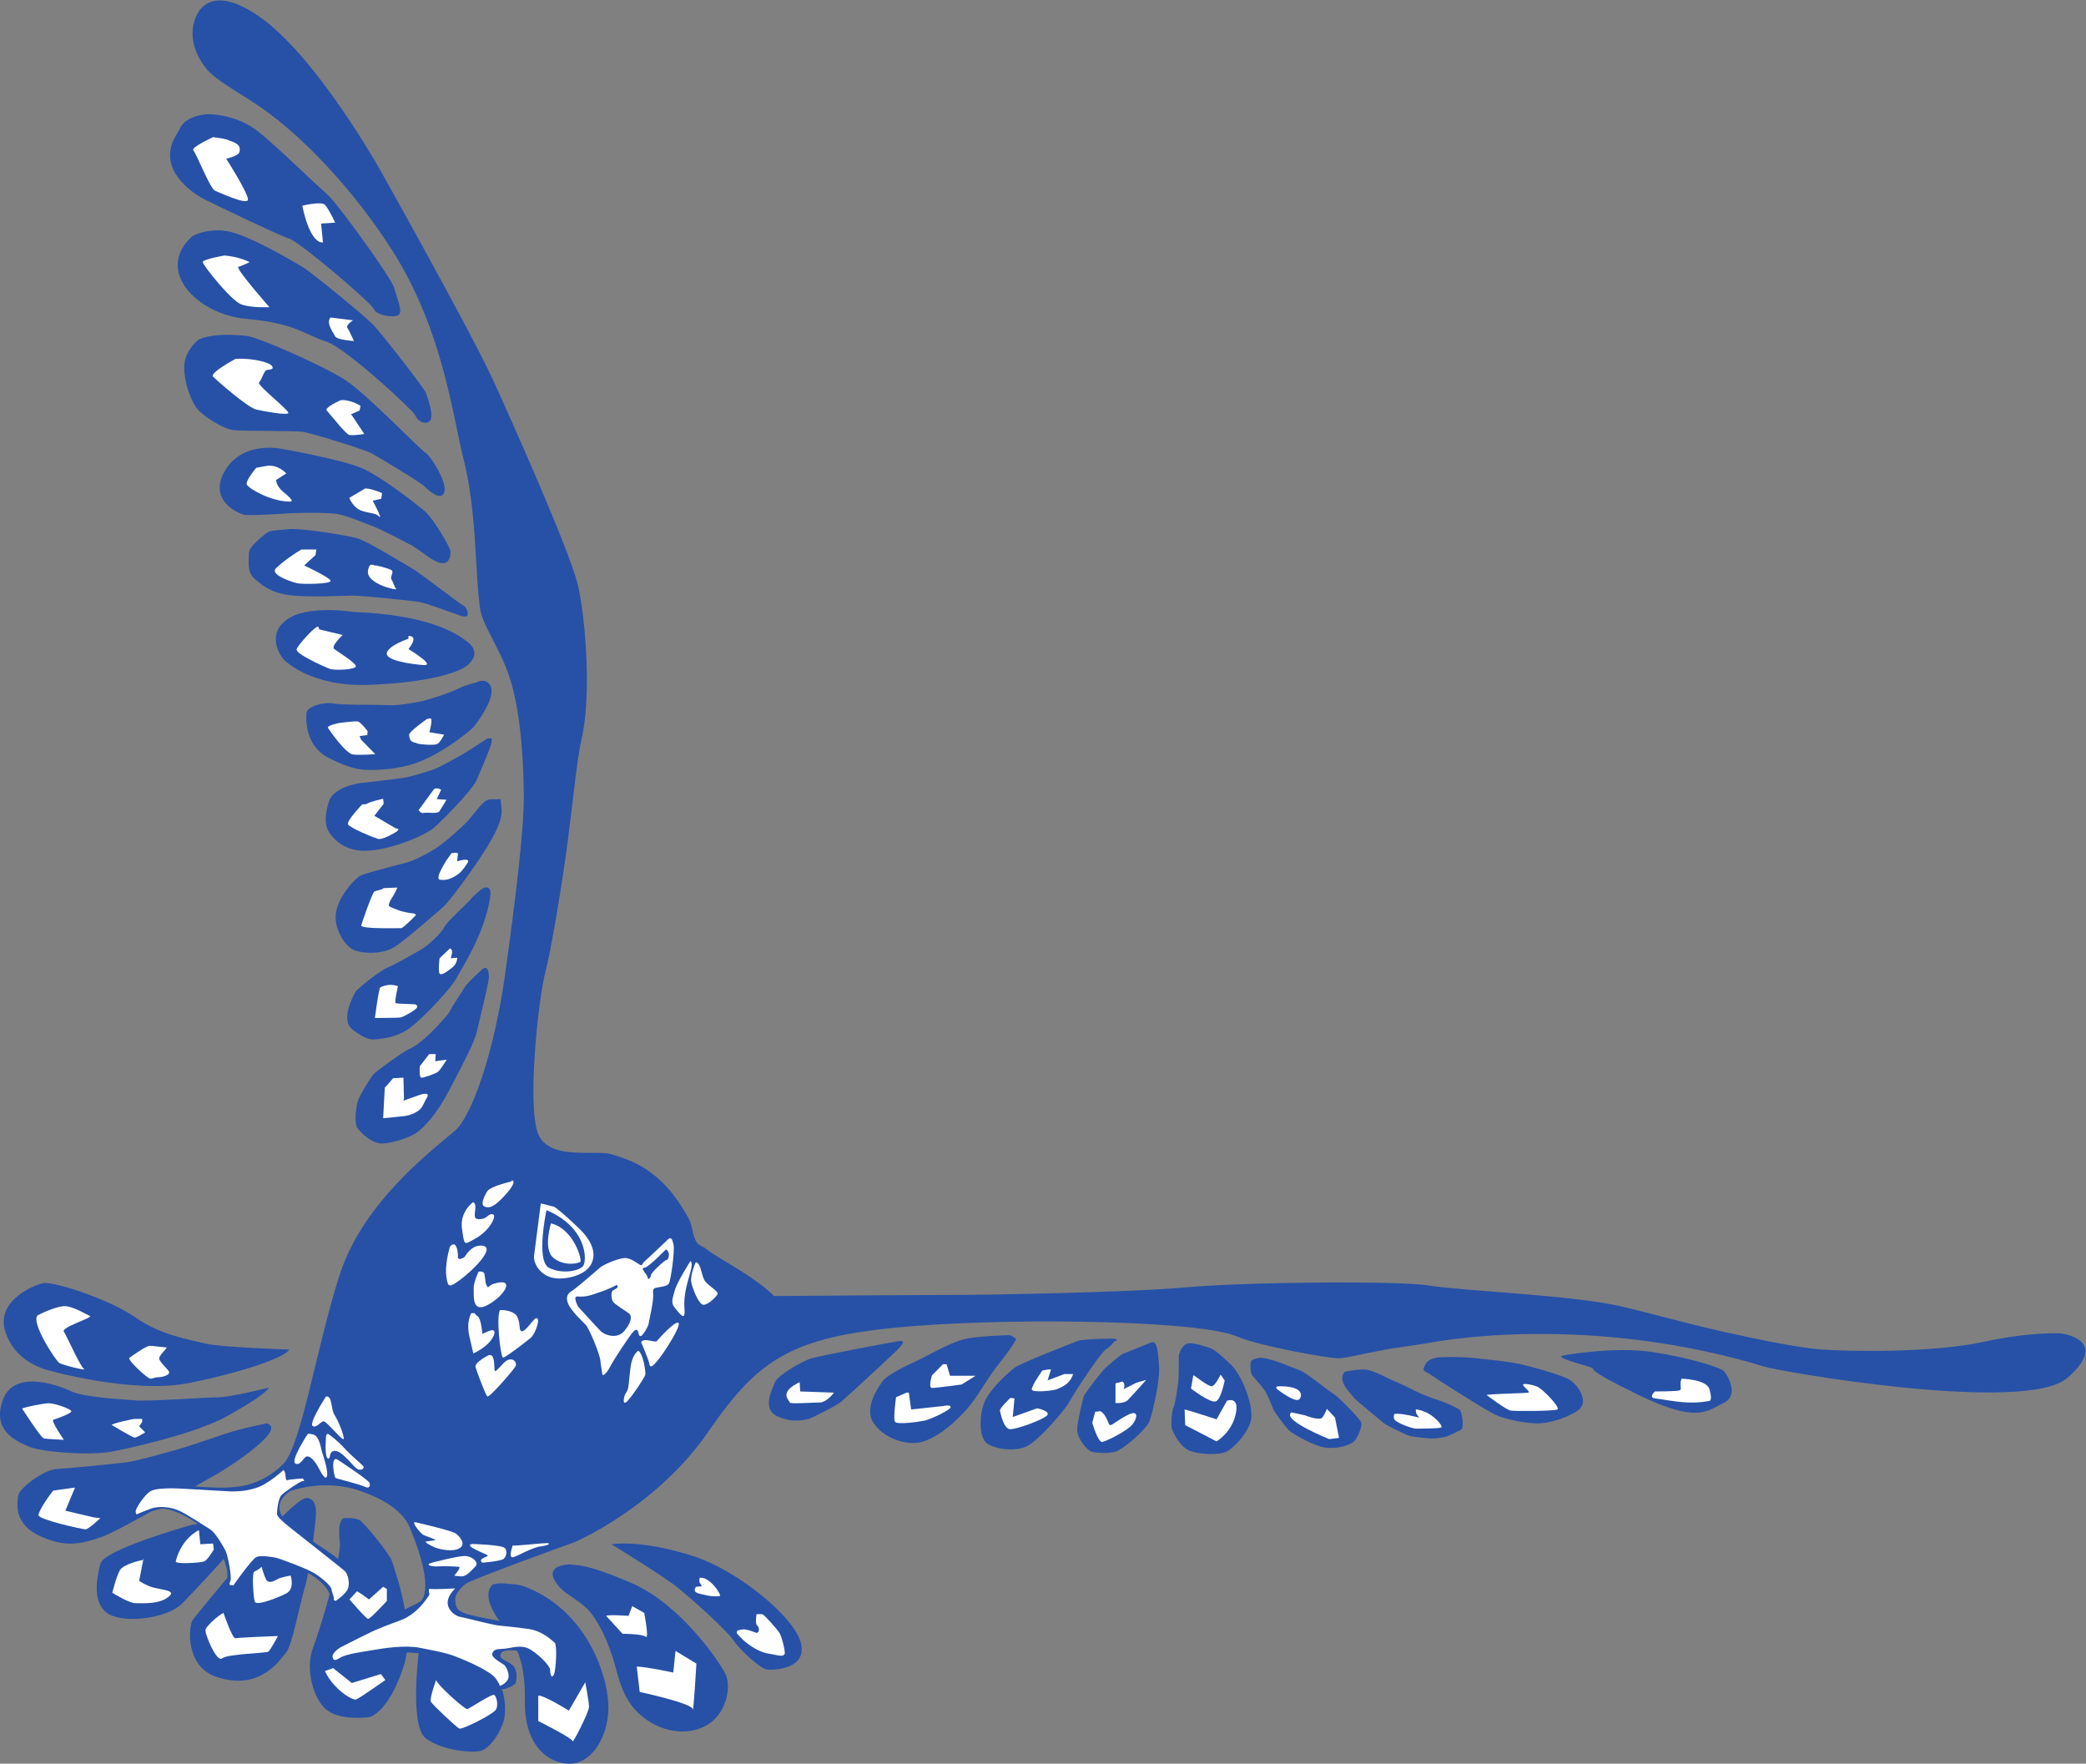 <?xml version="1.0" encoding="UTF-8" standalone="no"?>
<svg
   xmlns:dc="http://purl.org/dc/elements/1.1/"
   xmlns:cc="http://creativecommons.org/ns#"
   xmlns:rdf="http://www.w3.org/1999/02/22-rdf-syntax-ns#"
   xmlns:svg="http://www.w3.org/2000/svg"
   xmlns="http://www.w3.org/2000/svg"
   version="1.1"
   id="svg2"
   xml:space="preserve"
   width="293.338"
   height="247.999"
   viewBox="0 0 293.338 247.999"><rect x="0" y="0" width="293.338" height="247.999" fill="#808080" stroke="none"/><defs
     id="defs6" /><g
     id="g10"
     transform="matrix(1.333,0,0,-1.333,-2.936526e-5,248)"><path
       id="path14"
       style="fill:#2751a7;fill-opacity:1;fill-rule:nonzero;stroke:none;stroke-width:0.1"
       d="m 164.901,43.061 c 0,0 5.328,0.979 9.37,0.367 4.041,-0.613 7.288,-1.655 7.594,-2.022 0.307,-0.367 1.715,-2.51 -0.061,-3.368 -1.776,-0.857 -2.756,-2.143 -8.942,0.858 -6.186,3 -4.349,2.633 -4.961,2.877 -0.613,0.247 -4.103,1.103 -3,1.288 v 0" /><path
       id="path16"
       style="fill:#2751a7;fill-opacity:1;fill-rule:nonzero;stroke:none;stroke-width:0.1"
       d="m 150.323,42.02 c 0,0 0.184,0.795 1.715,0.857 1.532,0.06 2.88,0 3.858,-0.123 0.981,-0.122 3.246,-0.307 4.778,-0.674 0.23,-0.055 4.114,-1.024 5.022,-1.653 0.797,-0.552 2.021,-2.328 0.735,-3.185 -1.287,-0.857 -3.124,-1.347 -4.226,-1.347 -1.103,0 -3.368,0.367 -4.594,0.98 -1.224,0.612 -6.491,3.98 -6.798,4.226 -0.306,0.245 -0.919,0.245 -0.49,0.919 v 0" /><path
       id="path18"
       style="fill:#2751a7;fill-opacity:1;fill-rule:nonzero;stroke:none;stroke-width:0.1"
       d="m 141.871,41.346 c 0,0 1.715,0.367 2.45,0.183 0.735,-0.183 1.593,-0.612 2.205,-0.919 0.613,-0.305 1.347,-0.551 2.511,-1.164 1.164,-0.612 2.327,-0.979 2.878,-1.163 0.552,-0.183 1.838,-0.735 2.083,-0.98 0.245,-0.244 0.49,-1.899 0.122,-2.082 -0.367,-0.184 -1.103,-0.552 -1.408,-0.674 -0.307,-0.122 -1.103,-0.245 -1.592,-0.245 -0.49,0 -2.021,0.183 -2.328,0.245 -0.307,0.061 -2.634,1.164 -2.94,1.47 -0.306,0.306 -2.879,2.327 -3.063,2.633 -0.183,0.307 -1.836,1.716 -0.918,2.696 v 0" /><path
       id="path20"
       style="fill:#2751a7;fill-opacity:1;fill-rule:nonzero;stroke:none;stroke-width:0.1"
       d="m 132.868,42.815 c 0,0 -0.858,-0.122 -0.919,-0.428 -0.062,-0.307 -0.062,-1.164 0.184,-1.47 0.245,-0.307 1.041,-1.164 1.285,-1.531 0.246,-0.367 0.735,-1.532 0.858,-1.899 0.123,-0.368 1.408,-2.083 1.776,-2.389 0.368,-0.306 2.572,-1.654 3.92,-1.776 1.348,-0.123 2.573,0.367 2.879,0.674 0.306,0.306 0.918,1.593 0.735,2.021 -0.183,0.428 -2.45,2.756 -3.001,3.062 -0.552,0.307 -2.695,2.144 -3.552,2.45 -0.858,0.306 -2.94,1.286 -4.165,1.286 v 0" /><path
       id="path22"
       style="fill:#2751a7;fill-opacity:1;fill-rule:nonzero;stroke:none;stroke-width:0.1"
       d="m 127.601,43.856 c 0,0 -1.531,0.551 -2.204,0.491 -0.674,-0.062 -1.042,-1.103 -1.042,-1.348 0,-0.245 0,-2.449 -0.062,-2.817 -0.061,-0.368 -0.306,-2.266 -0.489,-2.573 -0.183,-0.306 -0.306,-1.898 -0.183,-2.265 0.122,-0.368 0.857,-2.022 2.021,-2.39 1.163,-0.367 2.755,-0.367 3.552,-0.122 0.795,0.245 2.389,1.96 2.756,3.308 0.367,1.347 -0.796,4.715 -2.143,6.002 -1.349,1.286 -1.9,1.653 -2.206,1.714 v 0" /><path
       id="path24"
       style="fill:#2751a7;fill-opacity:1;fill-rule:nonzero;stroke:none;stroke-width:0.1"
       d="m 117.618,44.836 c 0,0 -3.307,0 -3.919,-0.244 -0.613,-0.245 -6.064,-2.327 -6.738,-2.879 -0.673,-0.552 -2.571,-2.205 -3.123,-3.613 -0.55,-1.41 -0.551,-3.553 0.184,-4.227 0.735,-0.674 3.062,-1.041 4.349,-0.367 1.286,0.674 3.979,3.798 4.47,4.716 0.49,0.919 3.307,5.206 3.859,5.512 0.551,0.306 0.796,0.858 0.979,0.858 0.184,0 0.245,0.06 -0.061,0.244 v 0" /><path
       id="path26"
       style="fill:#2751a7;fill-opacity:1;fill-rule:nonzero;stroke:none;stroke-width:0.1"
       d="m 106.534,45.204 c 0,0 -3.308,-0.061 -4.839,-0.429 -1.532,-0.368 -4.226,-1.96 -5.206,-2.388 -0.817,-0.358 -2.94,-1.409 -3.369,-2.022 -0.429,-0.612 -2.022,-2.817 -0.981,-4.409 1.042,-1.593 3.43,-2.451 5.084,-2.021 1.103,0.286 2.89,1.312 4.9,3.613 1.005,1.15 1.982,3.032 3.124,4.472 1.654,2.082 1.96,2.755 1.96,2.755 0,0 -0.245,0.306 -0.673,0.429 v 0" /><path
       id="path28"
       style="fill:#2751a7;fill-opacity:1;fill-rule:nonzero;stroke:none;stroke-width:0.1"
       d="m 94.959,44.592 c -0.428,-0.03 -8.329,-1.531 -9.37,-1.838 -1.041,-0.306 -3.553,-1.837 -3.798,-2.449 -0.245,-0.614 -1.47,-2.818 0.123,-3.615 1.593,-0.795 3.001,-0.428 3.43,-0.306 0.429,0.123 3.001,1.47 3.307,1.716 0.307,0.244 4.961,4.532 5.329,4.899 0.367,0.367 1.898,1.653 0.98,1.593 v 0" /><path
       id="path30"
       style="fill:#2751a7;fill-opacity:1;fill-rule:nonzero;stroke:none;stroke-width:0.1"
       d="m 64.496,23.146 c 0,0 5.43,-3.306 7.082,-4.643 1.652,-1.338 5.115,-4.485 5.745,-5.43 0.629,-0.945 2.833,-3.07 3.62,-3.148 0.786,-0.078 4.249,0.078 3.541,2.833 -0.708,2.755 -6.689,7.634 -11.332,9.129 -4.643,1.495 -7.634,1.416 -8.656,1.259 v 0" /><path
       id="path32"
       style="fill:#2751a7;fill-opacity:1;fill-rule:nonzero;stroke:none;stroke-width:0.1"
       d="m 29.95,26.215 c 0,0 1.889,1.967 2.519,1.809 0.629,-0.157 0.866,-0.629 0.866,-1.574 0,-0.943 -0.709,-6.373 -1.181,-7.869 -0.472,-1.494 -1.338,-6.138 -1.967,-6.846 -0.629,-0.709 -2.652,-4.116 -7.318,-2.596 -3.384,1.101 -2.99,5.429 -2.518,6.059 0.472,0.629 8.341,10.231 9.6,11.017 v 0" /><path
       id="path34"
       style="fill:#2751a7;fill-opacity:1;fill-rule:nonzero;stroke:none;stroke-width:0.1"
       d="m 36.245,25.899 c 0,0 1.259,0.08 1.731,-0.236 0.472,-0.313 3.147,-3.541 3.384,-4.327 0.236,-0.787 2.518,-6.925 1.259,-10.939 C 41.36,6.384 39.629,4.968 38.842,4.89 38.055,4.81 35.616,4.652 34.357,5.754 33.098,6.856 32.153,9.925 33.019,12.208 c 0.866,2.281 2.99,9.521 2.833,11.096 -0.158,1.572 -0.079,2.28 0.393,2.595 v 0" /><path
       id="path36"
       style="fill:#2751a7;fill-opacity:1;fill-rule:nonzero;stroke:none;stroke-width:0.1"
       d="m 44.193,11.893 c 0,0 -1.023,-7.87 0.708,-9.206 1.732,-1.339 5.037,-1.575 5.824,-1.339 0.787,0.236 1.809,1.416 2.361,2.99 0.55,1.574 0.315,6.767 -5.43,7.79 C 41.91,13.151 44.193,11.893 44.193,11.893 v 0" /><path
       id="path38"
       style="fill:#2751a7;fill-opacity:1;fill-rule:nonzero;stroke:none;stroke-width:0.1"
       d="m 53.557,18.975 c -0.986,0.14 -1.574,-0.079 -1.574,-0.079 0,0 -1.259,-0.865 0.394,-3.383 1.653,-2.519 3.069,-3.857 2.99,-8.893 C 55.289,1.584 58.201,-0.147 60.325,0.01 62.45,0.167 64.103,2.764 64.181,5.754 64.26,8.745 62.35,15.093 56.784,18.031 c -2.036,1.074 -2.657,0.864 -3.227,0.944 v 0" /><path
       id="path40"
       style="fill:#2751a7;fill-opacity:1;fill-rule:nonzero;stroke:none;stroke-width:0.1"
       d="m 60.168,21.021 c 0,0 -2.282,0 -1.809,-1.337 0.166,-0.47 0.482,-0.912 0.944,-1.339 0.605,-0.559 1.595,-1.042 2.518,-1.888 0.944,-0.866 2.282,-3.069 3.227,-6.688 0.391,-1.5 0.922,-2.959 1.967,-4.094 1.479,-1.604 3.735,-2.571 5.902,-2.202 3.699,0.63 4.328,4.563 3.619,5.98 -0.708,1.416 -4.8,7.398 -9.915,9.601 -5.114,2.203 -5.823,1.809 -6.453,1.967 v 0" /><path
       id="path42"
       style="fill:#2751a7;fill-opacity:1;fill-rule:nonzero;stroke:none;stroke-width:0.1"
       d="m 30.502,43.684 c 0,0 -7.24,0.236 -8.814,0.629 -1.574,0.394 -4.721,0.866 -7.397,2.755 -2.676,1.888 -8.656,3.856 -9.758,3.619 -1.102,-0.236 -4.879,-1.888 -4.014,-4.957 0.866,-3.069 3.699,-3.934 4.092,-4.091 0.394,-0.159 9.387,-2.657 15.266,-1.496 5.981,1.18 10.388,2.833 10.624,3.541 v 0" /><path
       id="path44"
       style="fill:#2751a7;fill-opacity:1;fill-rule:nonzero;stroke:none;stroke-width:0.1"
       d="m 28.377,39.671 c 0,0 -4.092,-1.023 -5.351,-1.023 -1.259,0 -7.633,-0.473 -8.892,-0.315 C 13.495,38.413 8.871,38.604 7.523,39.277 7.051,39.514 1.559,41.975 0.284,38.333 -0.818,35.186 1.543,34.084 3.038,33.454 c 1.496,-0.63 6.375,-0.944 8.656,-0.551 1.806,0.312 6.695,1.484 9.443,2.518 0.862,0.325 2.095,0.826 2.439,1.023 1.652,0.945 4.25,2.362 4.8,3.227 v 0" /><path
       id="path46"
       style="fill:#2751a7;fill-opacity:1;fill-rule:nonzero;stroke:none;stroke-width:0.1"
       d="m 28.141,35.894 c 0,0 -2.518,-0.473 -4.407,-1.102 -1.889,-0.63 -3.462,-1.182 -4.25,-1.417 -0.787,-0.236 -4.878,-1.416 -6.059,-1.573 C 12.245,31.645 7.523,31.172 6.028,31.093 4.533,31.015 2.014,28.969 1.936,28.339 c -0.079,-0.629 -0.629,-2.911 2.125,-4.25 2.754,-1.337 4.486,-0.944 6.689,-0.157 2.203,0.787 10.466,5.745 11.567,6.297 1.102,0.549 8.185,5.035 5.824,5.665 v 0" /><path
       id="path48"
       style="fill:#2751a7;fill-opacity:1;fill-rule:nonzero;stroke:none;stroke-width:0.1"
       d="m 19.957,25.112 c 0,0 -8.972,-2.517 -9.365,-4.013 -0.393,-1.495 -0.944,-4.328 0.944,-5.351 1.889,-1.022 6.217,-0.315 7.634,1.102 1.416,1.416 4.485,4.799 4.485,4.799 0,0 -0.157,4.566 -3.698,3.463 v 0" /><path
       id="path50"
       style="fill:#2751a7;fill-opacity:1;fill-rule:nonzero;stroke:none;stroke-width:0.1"
       d="m 21.83,178.72 c -2.169,2.639 -1.383,4.84 -1.383,4.84 0,0 0.787,4.913 6.826,0.796 6.039,-4.118 12.816,-16.213 12.816,-16.213 0,0 9.496,-16.907 11.926,-22.189 1.795,-3.904 8.134,-18.094 8.958,-21.663 0.823,-3.568 1.428,-11.734 0.375,-16.219 -0.54,-2.3 -0.974,-7.505 -1.726,-12.732 C 58.888,90.245 57.975,85.15 57.575,83.683 56.752,80.663 55.491,68.551 56.919,66.119 c 1.466,-2.495 5.996,-1.305 7.644,-1.853 1.647,-0.549 5.172,-1.313 8.106,-6.794 0.445,-0.831 0.355,-1.854 0.888,-2.548 0.235,-0.307 0.637,-0.367 0.926,-0.617 0.645,-0.557 2.098,-1.316 4.13,-2.625 2.147,-1.385 3.049,-2.355 3.049,-2.355 0,0 14.295,0.115 18.413,0.115 4.117,0 19.09,0.262 25.129,0.812 6.039,0.549 22.335,0.723 25.629,0.174 3.295,-0.55 14.964,-0.99 20.153,-2.182 2.856,-0.656 6.888,-1.804 10.731,-2.664 3.913,-0.875 8.056,-1.715 10.423,-1.891 2.792,-0.208 11.607,-0.387 17.139,0.811 4.96,1.074 8.106,0.888 8.106,0.888 0,0 5.394,-0.629 0.695,-4.709 -4.401,-3.823 -30.463,0.687 -32.11,1.237 -0.866,0.288 -6.202,1.936 -13.479,2.815 -6.561,0.792 -14.736,0.915 -22.003,-0.385 -1.597,-0.286 -3.135,-0.451 -4.246,-0.657 -3.236,-0.602 -4.407,-0.954 -5.172,-0.926 -1.082,0.039 -8.035,1.232 -10.616,2.316 C 126.595,46.702 108.375,47.05 96.91,46.2 83.699,45.222 80.184,42.944 74.694,34.983 69.204,27.023 60.645,23.379 60.645,23.379 c 0,0 -10.653,-3.835 -11.477,-4.384 -0.324,-0.217 -1.159,-1.028 -1.144,-1.622 0.023,-0.914 0.169,-1.287 1.335,-1.619 1.921,-0.55 6.962,-1.252 7.785,-1.526 0.47,-0.157 1.22,-0.35 1.748,-1.398 0.397,-0.789 0.159,-1.844 -0.158,-3.559 -0.202,-1.087 -0.941,0.195 -1.716,1.239 -0.493,0.664 -1.177,1.143 -1.177,1.143 0,0 -3.051,0.844 -3.051,-0.254 0,-0.493 1.027,-0.603 1.431,-1.175 0.494,-0.703 0.158,-1.781 0.158,-1.781 0,0 -1.97,-1.619 -2.86,0.509 -0.282,0.676 -3.304,2.351 -6.992,2.67 -2.496,0.216 -5.389,0.371 -8.389,-1.176 -1.187,-0.611 -2.194,0.667 -1.494,1.398 1.031,1.078 2.034,1.367 2.034,1.367 l 7.595,3.845 c 0,0 1.875,0.858 -1.036,7.849 -0.888,2.133 -3.615,3.309 -5.257,3.877 -3.866,1.34 -7.378,-0.041 -7.378,-0.041 0,0 -1.839,-1.071 -0.822,-2.692 0.607,-0.968 2.425,-2.057 4.989,-3.781 3.736,-2.513 1.843,-4.482 1.843,-4.482 l -1.208,-0.89 c 0,0 -0.502,-0.015 -0.604,0.794 -0.095,0.765 -1.017,1.619 -2.003,2.257 -1.591,1.032 -4.971,2.057 -5.402,1.559 -0.684,-0.792 -0.587,-0.84 -2.606,-2.988 0,0 -0.726,0.076 -0.795,0.508 -0.052,0.327 0.077,0.995 -0.063,1.526 -0.238,0.899 -0.61,2.154 -1.366,3.146 -1.39,1.823 -4.546,3.417 -5.625,3.177 -1.522,-0.338 -2.031,-0.619 -2.51,-0.795 -0.299,-0.109 -0.35,0.032 -0.35,0.032 0,0 0.156,3.565 3.973,3.337 2.669,-0.159 6.1,-0.711 8.485,0.096 1.52,0.514 2.589,1.318 3.337,2.065 1.921,1.922 3.472,12.229 5.942,19.915 2.471,7.686 9.63,13.067 12.145,15.211 1.808,1.542 4.175,8.284 5.327,16.56 1.042,7.489 1.997,15.184 1.969,18.838 -0.039,4.979 -0.525,9.564 -1.544,12.584 -1.042,3.088 -2.84,5.358 -3.088,7.219 -0.549,4.117 -0.309,10.19 -1.776,15.904 -1.06,4.126 -2.118,13.338 -7.411,21.694 -3.938,6.215 -9.65,12.507 -14.939,15.865 -2.514,1.596 -3.968,2.466 -4.671,3.32 v 0" /><path
       id="path52"
       style="fill:#ffffff;fill-opacity:1;fill-rule:nonzero;stroke:none;stroke-width:0.1"
       d="m 57.051,59.104 c 0,0 -0.637,-5.01 -0.716,-5.567 -0.08,-0.557 0.517,-2.187 2.386,-2.347 0.818,-0.069 2.173,0.149 3.023,0.796 1.092,0.832 1.443,2.489 -0.716,4.534 -2.267,2.147 -2.585,2.227 -2.585,2.227 l -1.392,0.357 v 0" /><path
       id="path54"
       style="fill:#2751a7;fill-opacity:1;fill-rule:nonzero;stroke:none;stroke-width:0.1"
       d="m 57.648,58.389 c 0,0 -1.153,-5.369 0.278,-6.085 1.432,-0.716 3.26,-0.318 3.619,0.239 0.358,0.557 0.437,4.017 -3.897,5.846 v 0" /><path
       id="path56"
       style="fill:#ffffff;fill-opacity:1;fill-rule:nonzero;stroke:none;stroke-width:0.1"
       d="m 58.125,56.997 c 0,0 -0.875,-2.744 0.278,-3.659 1.153,-0.914 2.625,-0.557 2.824,-0.398 0.198,0.16 -0.676,3.46 -3.102,4.057 v 0" /><path
       id="path58"
       style="fill:#ffffff;fill-opacity:1;fill-rule:nonzero;stroke:none;stroke-width:0.1"
       d="m 53.949,61.411 c 0,0 -2.188,-0.477 -2.546,-1.034 -0.357,-0.557 -0.716,-1.392 -0.318,-1.591 0.397,-0.199 0.875,-0.159 1.79,0.756 0.914,0.914 1.71,1.988 1.073,1.988" /><path
       id="path60"
       style="fill:#ffffff;fill-opacity:1;fill-rule:nonzero;stroke:none;stroke-width:0.1"
       d="m 50.091,57.713 c -0.069,0.416 0.279,1.391 -0.198,1.511 0,0 -1.432,-1.034 -1.153,-2.824 0.278,-1.789 0.128,-1.714 1.432,-0.994 1.511,0.835 2.266,2.426 1.829,2.545 -0.438,0.119 -0.597,-0.397 -1.113,-0.476 -0.241,-0.038 -0.735,-0.125 -0.796,0.238 v 0" /><path
       id="path62"
       style="fill:#ffffff;fill-opacity:1;fill-rule:nonzero;stroke:none;stroke-width:0.1"
       d="m 47.467,54.531 c 0,0 -0.597,-1.869 -0.358,-3.301 0.165,-0.993 0.278,-1.034 1.471,-0.159 1.193,0.875 3.895,3.46 2.227,3.579 -1.113,0.079 -1.789,-1.193 -1.789,-1.193 0,0 -0.755,-0.517 -0.716,0.04 0.04,0.557 -0.2,1.829 -0.835,1.034 v 0" /><path
       id="path64"
       style="fill:#ffffff;fill-opacity:1;fill-rule:nonzero;stroke:none;stroke-width:0.1"
       d="m 50.489,51.906 c 0,0 -0.557,-1.152 -0.517,-1.829 0.04,-0.676 -0.238,-2.624 1.511,-1.67 1.751,0.954 2.961,2.924 0.637,2.227 -0.398,-0.119 -0.637,-0.398 -0.637,-0.398 0,0 -0.224,0.222 -0.263,0.595 -0.046,0.434 -0.11,0.913 -0.173,0.956 -0.12,0.08 -0.12,0.159 -0.557,0.119 v 0" /><path
       id="path66"
       style="fill:#ffffff;fill-opacity:1;fill-rule:nonzero;stroke:none;stroke-width:0.1"
       d="m 49.733,47.532 c 0,0 -0.597,-0.836 -0.198,-2.545 0.398,-1.71 0.398,-1.71 0.398,-1.71 0,0 1.193,0.517 1.829,1.352 0.637,0.835 0.518,1.312 -0.238,0.994 -0.755,-0.318 -0.636,-0.318 -0.636,-0.318 0,0 -0.119,1.671 -0.517,1.909 -0.398,0.238 -0.04,0.318 -0.637,0.318 v 0" /><path
       id="path68"
       style="fill:#ffffff;fill-opacity:1;fill-rule:nonzero;stroke:none;stroke-width:0.1"
       d="m 51.523,43.078 c 0,0 -1.511,-0.756 -1.352,-1.272 0.159,-0.517 1.034,-2.864 1.232,-3.063 0.2,-0.198 2.745,2.744 2.983,3.182 0.239,0.437 -0.438,1.193 -1.273,0.317 C 52.279,41.368 52.2,41.209 52.16,41.646 c -0.04,0.438 0.039,1.67 -0.637,1.432 v 0" /><path
       id="path70"
       style="fill:#ffffff;fill-opacity:1;fill-rule:nonzero;stroke:none;stroke-width:0.1"
       d="m 52.756,47.85 c 0,0 0.962,0.049 1.551,-0.398 0.395,-0.3 0.486,-1 0.517,-1.431 0.079,-1.074 1.034,0.279 1.153,0.398 0.119,0.119 0.597,0.834 0.756,0.477 0.159,-0.358 -0.359,-1.67 -0.756,-1.989 -0.398,-0.318 -2.625,-2.068 -2.903,-2.068 -0.279,0 -0.756,4.415 -0.318,5.011 v 0" /><path
       id="path72"
       style="fill:#ffffff;fill-opacity:1;fill-rule:nonzero;stroke:none;stroke-width:0.1"
       d="m 70.573,55.406 c 0,0 -2.466,-2.346 -2.625,-2.466 -0.159,-0.119 -0.158,-0.476 -0.437,-0.317 -0.279,0.158 -0.915,0.676 -1.511,0.715 -0.597,0.04 -2.306,-0.636 -2.784,-1.073 -0.477,-0.438 -2.545,-2.188 -2.864,-2.386 -0.318,-0.199 -0.755,-0.518 -0.437,-1.314 0.318,-0.794 1.511,-1.908 1.869,-2.265 0.358,-0.359 1.472,-3.023 1.551,-3.779 0.08,-0.755 0.199,-1.232 0.199,-1.431 0,-0.199 0.358,-0.119 0.836,0.795 0.477,0.915 2.068,3.261 2.346,3.579 0.279,0.318 0.438,0.397 0.557,0.199 0.119,-0.199 0.08,-0.597 0.318,-0.557 0.239,0.04 0.796,1.034 0.835,1.313 0.04,0.278 0.557,2.466 0.477,3.142 -0.079,0.675 0.199,0.596 0.477,0.675 0.278,0.079 0.995,0.079 1.193,0.438 0.198,0.357 0.636,3.499 0.477,4.096 -0.16,0.596 -0.159,0.675 -0.477,0.636 v 0" /><path
       id="path74"
       style="fill:#2751a7;fill-opacity:1;fill-rule:nonzero;stroke:none;stroke-width:0.1"
       d="m 65.084,50.515 c 0,0 -0.801,-0.458 -1.988,-0.835 -0.595,-0.189 -1.153,-0.478 -2.188,-0.399 -0.521,0.041 0.08,-1.073 0.08,-1.073 0,0 1.988,-2.187 2.386,-2.585 0.415,-0.415 1.71,-0.875 2.466,0 0.755,0.875 0.875,1.591 0.516,1.869 -0.358,0.279 -1.566,0.987 -1.71,1.273 -0.239,0.477 -0.141,1.059 0,1.153 0.239,0.159 0.676,0.239 0.438,0.597 v 0" /><path
       id="path76"
       style="fill:#2751a7;fill-opacity:1;fill-rule:nonzero;stroke:none;stroke-width:0.1"
       d="m 70.254,54.253 c 0,0 -1.79,-1.83 -2.187,-1.909 -0.398,-0.079 -0.278,-0.198 -0.08,-0.477 0.199,-0.279 0.358,-0.517 0.358,-0.677 0,-0.159 0.319,0.04 0.319,0.319 0,0.278 1.471,1.631 1.67,1.631 0.198,0 0.438,0.835 -0.079,1.113 v 0" /><path
       id="path78"
       style="fill:#ffffff;fill-opacity:1;fill-rule:nonzero;stroke:none;stroke-width:0.1"
       d="m 67.352,43.556 c 0,0 -0.637,-0.279 -0.836,-1.75 -0.199,-1.472 -0.159,-2.307 -0.437,-2.625 -0.279,-0.319 -0.518,-1.63 0.159,-0.875 0.676,0.756 1.749,2.425 1.829,2.704 0.079,0.279 -0.199,2.187 -0.716,2.546 v 0" /><path
       id="path80"
       style="fill:#ffffff;fill-opacity:1;fill-rule:nonzero;stroke:none;stroke-width:0.1"
       d="m 67.629,44.47 c 0,0 0.795,-1.829 0.875,-2.307 0.08,-0.477 0.358,-0.278 0.994,0.518 0.637,0.795 2.426,3.579 2.068,3.817 -0.358,0.238 -2.068,-1.67 -2.267,-1.909 -0.198,-0.238 -1.312,0.398 -1.67,-0.119 v 0" /><path
       id="path82"
       style="fill:#ffffff;fill-opacity:1;fill-rule:nonzero;stroke:none;stroke-width:0.1"
       d="m 72.84,53.02 c 0,0 -1.432,-2.227 -1.67,-3.141 -0.239,-0.915 -0.438,-1.274 0.079,-1.87 0.517,-0.596 1.074,-1.432 0.955,0 -0.119,1.432 0.358,2.824 0.438,3.181 0.079,0.359 0.556,1.591 0.199,1.83 v 0" /><path
       id="path84"
       style="fill:#ffffff;fill-opacity:1;fill-rule:nonzero;stroke:none;stroke-width:0.1"
       d="m 73.396,52.9 c 0,0 -0.597,-1.351 -0.477,-2.067 0.119,-0.716 0.795,-2.386 1.273,-2.426 0.477,-0.04 1.432,0.875 1.511,1.154 0.079,0.277 -0.795,0.715 -1.272,1.272 -0.477,0.557 -0.438,1.988 -1.034,2.067 v 0" /><path
       id="path86"
       style="fill:#ffffff;fill-opacity:1;fill-rule:nonzero;stroke:none;stroke-width:0.1"
       d="m 34.385,38.729 c 0,0 -1.84,-2.847 -1.402,-3.111 0.438,-0.263 0.919,0.614 1.227,0.483 0.307,-0.131 1.49,-1.534 1.928,-1.84 0.439,-0.308 -0.394,1.84 -0.832,2.497 -0.438,0.657 -0.219,2.103 -0.92,1.971 v 0" /><path
       id="path88"
       style="fill:#ffffff;fill-opacity:1;fill-rule:nonzero;stroke:none;stroke-width:0.1"
       d="m 32.326,34.567 c 0,0 -1.665,-2.585 -1.183,-2.891 0.482,-0.308 0.832,0.525 1.139,0.701 0.307,0.175 0.833,-0.307 1.183,-0.92 0.35,-0.614 0.788,-1.577 1.008,-1.184 0.219,0.395 -0.351,2.191 -0.482,2.541 -0.132,0.351 -0.263,1.797 -1.008,1.928 -0.745,0.132 -0.395,0.044 -0.657,-0.175 v 0" /><path
       id="path90"
       style="fill:#ffffff;fill-opacity:1;fill-rule:nonzero;stroke:none;stroke-width:0.1"
       d="m 34.735,34.698 c 0,0 0.789,-0.525 1.621,-1.446 0.833,-0.92 2.016,-1.795 2.016,-1.971 0,-0.176 -0.394,-0.569 -1.008,0.087 -0.614,0.657 -1.358,1.534 -1.928,1.621 -0.57,0.088 -0.614,-0.437 -0.657,-0.657 -0.044,-0.219 -0.571,-0.572 -0.395,2.06 0.044,0.657 0.35,0.306 0.35,0.306 v 0" /><path
       id="path92"
       style="fill:#ffffff;fill-opacity:1;fill-rule:nonzero;stroke:none;stroke-width:0.1"
       d="m 35.612,32.069 c 0,0 3.286,-2.146 3.373,-2.453 0.088,-0.306 3e-4,-0.657 -0.526,-0.394 -0.526,0.262 -2.935,0.833 -3.067,0.92 -0.132,0.087 -0.57,2.41 0.219,1.927 v 0" /><path
       id="path94"
       style="fill:#ffffff;fill-opacity:1;fill-rule:nonzero;stroke:none;stroke-width:0.1"
       d="m 45.426,18.049 c 0,0 -1.139,-2.19 -3.199,-2.935 -2.059,-0.745 -2.233,-0.876 -2.497,-0.964 -0.263,-0.088 -3.417,-1.665 -3.812,-1.883 -0.395,-0.22 -0.92,-0.746 -0.833,-1.008 0.087,-0.263 0.087,-0.527 0.788,-0.088 0.702,0.438 2.629,0.657 3.593,0.832 0.964,0.176 3.33,0.526 4.82,0.22 1.489,-0.307 2.147,-0.395 3.154,-0.702 1.008,-0.306 4.25,-1.666 4.864,-2.542 0.613,-0.875 0.35,-0.787 0.35,-0.787 0,0 0.525,0.087 0.876,0.613 0.35,0.526 -0.131,1.446 -0.35,1.622 -0.22,0.175 -1.49,0.788 -1.227,1.27 0.263,0.482 0.613,0.35 1.358,0.438 0.745,0.088 1.533,0.394 2.366,0.044 0.832,-0.351 2.366,-1.796 2.366,-2.322 0,-0.526 0.175,-0.921 0.395,-0.438 0.219,0.48 0.35,3.11 0.087,3.329 -0.263,0.22 -1.264,1.225 -2.67,1.445 -1.405,0.22 -2.72,0.308 -3.377,0.396 -0.657,0.087 -3.724,0.876 -4.031,0.92 -0.306,0.044 -1.704,0.844 -1.051,2.146 0.219,0.439 0.613,0.832 0.613,0.832 0,0 -2.278,-0.131 -2.672,-0.043 -0.154,0.035 -0.084,-0.436 -0.044,-0.57" /><path
       id="path96"
       style="fill:#ffffff;fill-opacity:1;fill-rule:nonzero;stroke:none;stroke-width:0.1"
       d="m 43.893,25.454 c 0,0 3.811,-0.875 4.206,-1.183 0.394,-0.306 1.095,-1.095 0.394,-1.533 -0.7,-0.438 -2.059,-0.132 -2.541,0.044 -0.482,0.175 -1.227,0.614 -1.008,0.657 0.22,0.044 0.789,0.087 0.965,0.131 0.175,0.044 -0.832,0.395 -1.184,0.527 -0.351,0.131 -1.49,1.577 -0.832,1.357 v 0" /><path
       id="path98"
       style="fill:#ffffff;fill-opacity:1;fill-rule:nonzero;stroke:none;stroke-width:0.1"
       d="m 45.426,21.161 c 0,0 2.935,0.788 3.68,0.744 0.745,-0.043 1.446,-0.701 1.052,-1.094 -0.394,-0.395 -0.92,-1.053 -1.446,-1.053 -0.526,0 -0.788,0.089 -0.788,0.089 0,0 0.788,0.877 0.481,0.92 -0.306,0.044 -1.84,0.086 -2.278,0.044 -0.438,-0.044 -1.314,0.13 -0.701,0.35 v 0" /><path
       id="path100"
       style="fill:#ffffff;fill-opacity:1;fill-rule:nonzero;stroke:none;stroke-width:0.1"
       d="m 49.807,23.176 c 0,0 3.155,-0.087 3.462,-0.438 0.307,-0.35 0.087,-1.051 -0.22,-1.182 -0.544,-0.233 -2.138,-0.355 -2.147,-0.351 -0.175,0.066 -0.263,0.289 0,0.438 0.263,0.148 0.658,0.262 0.527,0.35 -0.264,0.176 -2.586,1.008 -1.622,1.183 v 0" /><path
       id="path102"
       style="fill:#ffffff;fill-opacity:1;fill-rule:nonzero;stroke:none;stroke-width:0.1"
       d="m 54.058,22.913 c 0,0 -0.438,-1.226 0.044,-1.139 0.482,0.088 1.928,1.008 2.891,1.139 0.964,0.132 1.183,0.351 0.657,0.351 -0.526,0 -3.242,-0.306 -3.593,-0.263" /><path
       id="path104"
       style="fill:#ffffff;fill-opacity:1;fill-rule:nonzero;stroke:none;stroke-width:0.1"
       d="m 29.904,30.979 c 0,0 -1.574,-1.486 -2.91,-1.902 -1.337,-0.415 -2.287,-0.355 -2.674,-0.355 -0.386,0 -5.702,0.355 -6.326,0.326 -0.624,-0.03 -1.663,0 -2.198,-0.357 -0.534,-0.356 -1.544,-1.782 -1.485,-2.138 0.06,-0.357 0.148,-0.238 0.148,-0.238 0,0 1.366,0.624 1.96,0.713 0.594,0.089 1.515,0.06 2.376,-0.297 0.861,-0.357 2.851,-1.693 3.385,-2.02 0.535,-0.325 1.336,-1.723 1.603,-2.227 0.267,-0.505 0.684,-2.851 0.535,-3.178 -0.148,-0.327 -0.089,-0.445 -0.089,-0.445 l 0.386,-0.06 c 0,0 1.959,2.792 2.435,3 0.475,0.209 1.634,-0.001 1.99,-0.06 0.356,-0.059 3.237,-1.128 4.039,-1.603 0.802,-0.475 1.812,-1.337 1.871,-1.694 0.06,-0.355 0.327,-0.921 0.268,-1.068 -0.059,-0.149 0.178,-0.208 0.178,-0.208 0,0 0.772,0.475 1.188,1.069 0.416,0.594 0.148,1.752 -0.208,2.079 -0.356,0.327 -4.276,3.386 -4.93,3.92 -0.653,0.535 -2.227,1.663 -2.227,2.11 0,0.444 0.148,1.662 0.475,1.989 0.327,0.326 2.019,1.514 2.287,1.484 0.267,-0.029 -0.06,0.268 -0.06,0.268 0,0 -1.306,-0.089 -1.603,-0.178 -0.296,-0.09 -0.089,0.862 -0.415,1.07 v 0" /><path
       id="path106"
       style="fill:#ffffff;fill-opacity:1;fill-rule:nonzero;stroke:none;stroke-width:0.1"
       d="m 3.982,47.304 c 0,0 2.125,1.101 3.069,0.944 C 7.996,48.091 9.098,47.383 9.491,47.226 9.884,47.068 6.422,46.045 6.736,45.572 7.051,45.101 8.468,41.874 8.861,41.639 9.254,41.402 6.658,42.031 6.264,42.268 5.871,42.504 3.195,46.596 3.982,47.304 v 0" /><path
       id="path108"
       style="fill:#ffffff;fill-opacity:1;fill-rule:nonzero;stroke:none;stroke-width:0.1"
       d="m 13.661,42.818 c 0,0 1.732,1.26 2.125,1.26 0.394,0 1.416,-0.158 1.731,-0.158 0.315,0 -0.866,-0.865 -0.708,-1.259 0.158,-0.393 0.551,-0.708 0.944,-1.181 0.394,-0.472 -0.629,-0.708 -1.023,-0.708 -0.394,0 -0.551,-0.157 -0.866,-0.157 -0.314,0 -2.518,2.046 -2.204,2.203 v 0" /><path
       id="path110"
       style="fill:#ffffff;fill-opacity:1;fill-rule:nonzero;stroke:none;stroke-width:0.1"
       d="m 2.33,37.467 c 0,0 1.967,-3.069 2.282,-3.148 0.314,-0.078 2.125,-0.157 2.125,-0.157 0,0 -1.416,2.046 -1.102,2.125 0.315,0.079 1.81,0.629 1.889,0.865 0.079,0.237 -1.732,0.866 -2.361,0.866 -0.629,0 -2.439,-0.393 -2.833,-0.551 v 0" /><path
       id="path112"
       style="fill:#ffffff;fill-opacity:1;fill-rule:nonzero;stroke:none;stroke-width:0.1"
       d="m 11.773,35.736 c 0,0 2.203,-1.338 2.439,-1.338 0.236,0 1.102,0.551 1.102,0.551 l -0.63,0.629 0.315,0.473 v 0.315 h -0.866 c 0,0 -2.046,-0.393 -2.361,-0.63 v 0" /><path
       id="path114"
       style="fill:#ffffff;fill-opacity:1;fill-rule:nonzero;stroke:none;stroke-width:0.1"
       d="M 5.635,28.812 7.917,29.126 6.893,26.687 9.884,25.979 10.592,25.899 c 0,0 -1.259,-1.18 -1.574,-1.18 -0.315,0 -4.957,1.023 -4.957,1.496 0,0.472 1.259,2.282 1.574,2.597 v 0" /><path
       id="path116"
       style="fill:#ffffff;fill-opacity:1;fill-rule:nonzero;stroke:none;stroke-width:0.1"
       d="m 15.077,21.492 c 0,0 -2.046,-0.393 -2.439,-1.1 -0.394,-0.709 -0.787,-2.362 -0.787,-2.362 0,0 1.731,-1.101 2.439,-1.101 0.708,0 2.675,-0.158 3.619,0.787 0.548,0.548 -0.649,0.591 -1.731,0.865 -0.783,0.198 -1.496,0.708 -1.496,0.708 l 0.473,2.44" /><path
       id="path118"
       style="fill:#ffffff;fill-opacity:1;fill-rule:nonzero;stroke:none;stroke-width:0.1"
       d="m 20.98,24.641 0.157,-1.496 1.338,0.079 0.079,-0.629 c 0,0 -0.629,-1.101 -1.023,-1.259 -0.394,-0.158 -3.069,-0.315 -2.991,0 0.079,0.313 0.551,2.281 2.44,3.305 v 0" /><path
       id="path120"
       style="fill:#ffffff;fill-opacity:1;fill-rule:nonzero;stroke:none;stroke-width:0.1"
       d="m 23.576,15.905 c 0,0 0.944,-2.754 1.259,-2.675 0.315,0.079 4.486,0.236 4.486,0.236 0,0 -0.787,-1.495 -1.023,-1.652 -0.236,-0.158 -4.328,-0.236 -4.879,-0.709 -0.551,-0.471 -1.889,2.675 -1.732,3.07 0.158,0.392 1.259,1.417 1.889,1.73 v 0" /><path
       id="path122"
       style="fill:#ffffff;fill-opacity:1;fill-rule:nonzero;stroke:none;stroke-width:0.1"
       d="m 27.59,20.784 c 0,0 0.235,-0.865 0.472,-1.337 0.236,-0.472 0.787,-0.235 1.181,0 0.393,0.237 1.416,0.394 1.416,0.394 0,0 0.472,-1.417 -0.472,-1.889 -0.944,-0.473 -3.147,-1.339 -3.305,-0.865 -0.158,0.472 -0.315,2.988 -0.079,3.146 0.236,0.159 0.551,0.238 0.787,0.551 v 0" /><path
       id="path124"
       style="fill:#ffffff;fill-opacity:1;fill-rule:nonzero;stroke:none;stroke-width:0.1"
       d="m 34.278,9.769 0.865,0.313 1.968,-1.574 3.069,0.945 0.472,-0.63 c 0,0 -2.676,-1.888 -3.069,-2.046 -0.394,-0.157 -2.44,1.102 -3.305,2.992 v 0" /><path
       id="path126"
       style="fill:#ffffff;fill-opacity:1;fill-rule:nonzero;stroke:none;stroke-width:0.1"
       d="M 37.662,18.187 36.875,17.322 c 0,0 1.731,-2.046 1.967,-2.046 0.237,0 1.968,1.889 1.968,1.889 v 1.26 l -0.393,0.235 -1.495,-1.338 c 0,0 -0.709,0.551 -1.259,0.865 v 0" /><path
       id="path128"
       style="fill:#ffffff;fill-opacity:1;fill-rule:nonzero;stroke:none;stroke-width:0.1"
       d="m 46.003,8.823 c 0,0 -0.708,-1.967 -0.551,-2.281 C 45.61,6.227 48.128,3.865 48.443,3.709 48.757,3.552 51.984,5.203 52.299,5.675 52.614,6.148 52.378,7.092 52.141,7.249 51.905,7.407 49.544,5.833 49.308,5.754 49.072,5.675 46.16,8.273 46.003,8.823 v 0" /><path
       id="path130"
       style="fill:#ffffff;fill-opacity:1;fill-rule:nonzero;stroke:none;stroke-width:0.1"
       d="m 56.784,7.171 v -2.675 c 0,0 3.619,-1.809 3.619,-2.126 0,-0.313 1.732,3.07 1.732,3.62 0,0.552 -0.393,2.598 -0.393,2.598 L 60.011,5.597 c 0,0 -2.282,1.417 -3.069,1.574" /><path
       id="path132"
       style="fill:#ffffff;fill-opacity:1;fill-rule:nonzero;stroke:none;stroke-width:0.1"
       d="m 63.945,15.591 1.731,-1.889 c 0,0 2.046,0 2.44,-0.314 0.393,-0.315 -0.157,2.517 -0.157,2.517 l -1.259,0.709 -0.393,-1.023 c 0,0 -2.125,0.157 -2.361,0 v 0" /><path
       id="path134"
       style="fill:#ffffff;fill-opacity:1;fill-rule:nonzero;stroke:none;stroke-width:0.1"
       d="m 67.172,10.24 0.314,-2.676 c 0,0 5.509,-1.18 5.587,-1.81 0.079,-0.629 0.393,4.801 0.393,4.801 L 71.264,11.893 71.027,9.61 c 0,0 -2.911,0.63 -3.855,0.63 v 0" /><path
       id="path136"
       style="fill:#ffffff;fill-opacity:1;fill-rule:nonzero;stroke:none;stroke-width:0.1"
       d="m 73.802,19.603 -0.027,-0.433 0.27,-0.46 -0.622,-0.054 c 0,0 -0.163,-0.217 -0.136,-0.325 0.027,-0.108 -0.054,-0.297 0.757,-0.46 0.337,-0.066 0.599,-0.152 0.92,-0.188 0.454,-0.053 0.922,-0.037 1.001,0.027 0.135,0.107 -1.109,2.082 -2.164,1.893 v 0" /><path
       id="path138"
       style="fill:#ffffff;fill-opacity:1;fill-rule:nonzero;stroke:none;stroke-width:0.1"
       d="m 79.808,15.762 c 0,0 -0.162,-1.001 0.054,-1.163 0.216,-0.163 0.244,-0.569 0.163,-0.65 -0.082,-0.08 -0.081,-0.189 -0.271,-0.136 -0.13,0.038 -0.697,0.285 -1.19,0.352 -0.228,0.031 -0.484,-0.072 -0.595,-0.081 -0.352,-0.027 -0.217,-0.352 -0.217,-0.352 0,0 0.466,-0.582 1.055,-1.027 0.711,-0.538 1.495,-0.99 2.353,-1.109 0.246,-0.035 0.654,-0.142 1.001,-0.19 0.586,-0.079 0.472,0.094 0.595,0.136 0.163,0.054 -0.27,1.867 -0.541,2.271 -0.27,0.407 -1.596,1.921 -1.786,1.949 -0.19,0.027 -0.622,0 -0.622,0 v 0" /><path
       id="path140"
       style="fill:#2751a7;fill-opacity:1;fill-rule:nonzero;stroke:none;stroke-width:0.1"
       d="m 21.926,173.996 c 0.838,0.029 3.309,-0.24 5.291,-1.81 1.982,-1.568 6.194,-5.698 7.268,-6.607 1.074,-0.909 6.856,-8.92 7.104,-9.911 0.247,-0.992 0.908,-2.395 0.495,-2.809 -0.413,-0.413 -2.395,-0.082 -2.643,0.578 -0.248,0.661 -7.847,7.104 -8.92,7.434 -1.074,0.33 -7.93,3.634 -8.921,4.13 -0.845,0.422 -4.493,2.582 -3.484,5.792 0.216,0.686 0.595,1.146 0.894,1.76 0.532,1.087 2.079,1.415 2.915,1.443 v 0" /><path
       id="path142"
       style="fill:#2751a7;fill-opacity:1;fill-rule:nonzero;stroke:none;stroke-width:0.1"
       d="m 20.307,161.139 c 0,0 1.965,1.156 4.566,0.289 2.601,-0.867 6.416,-3.179 7.109,-3.584 0.694,-0.405 6.127,-4.797 7.341,-6.011 0.884,-0.884 5.492,-6.82 5.607,-7.225 0.116,-0.404 1.04,-2.716 0.288,-3.063 -0.751,-0.347 -1.329,0.405 -1.445,0.751 -0.116,0.347 -7.224,7.052 -9.421,7.745 -2.197,0.694 -3.179,1.908 -8.381,2.37 -5.202,0.462 -9.711,5.144 -5.665,8.728 v 0" /><path
       id="path144"
       style="fill:#2751a7;fill-opacity:1;fill-rule:nonzero;stroke:none;stroke-width:0.1"
       d="m 20.942,150.215 c 0,0 -1.444,-1.099 -1.503,-2.775 -0.058,-1.676 0.751,-3.93 1.561,-4.739 0.809,-0.809 2.658,-1.908 3.583,-2.023 0.925,-0.116 6.301,-0.058 7.283,-0.173 0.982,-0.116 6.646,-1.908 7.282,-2.255 0.636,-0.347 5.318,-3.121 5.722,-3.584 0.405,-0.462 1.793,-1.561 2.023,-0.462 0.231,1.099 -1.503,3.815 -1.965,4.046 -0.463,0.231 -6.3,6.3 -8.554,7.745 -2.255,1.445 -9.132,4.509 -10.404,4.624 -1.272,0.116 -3.526,0.289 -5.029,-0.404 v 0" /><path
       id="path146"
       style="fill:#2751a7;fill-opacity:1;fill-rule:nonzero;stroke:none;stroke-width:0.1"
       d="m 29.959,138.655 c 0,0 5.895,-1.041 8.149,-1.966 1.853,-0.759 5.543,-3.578 6.763,-4.623 0.809,-0.693 2.659,-3.757 2.659,-4.219 0,-0.463 -0.116,-2.139 -2.37,-0.521 -2.255,1.619 -1.734,1.156 -2.023,1.33 -0.289,0.173 -3.179,1.676 -3.873,1.907 -0.694,0.231 -2.601,1.098 -3.757,1.272 -1.156,0.173 -4.335,0.115 -5.086,0.057 -0.752,-0.058 -3.873,-0.231 -4.509,-0.173 -0.636,0.058 -4.104,1.503 -2.139,4.74 1.966,3.236 6.185,2.196 6.185,2.196 v 0" /><path
       id="path148"
       style="fill:#2751a7;fill-opacity:1;fill-rule:nonzero;stroke:none;stroke-width:0.1"
       d="m 28.282,129.929 c 0,0 -2.023,-1.445 -2.023,-2.197 0,-0.752 -0.232,-1.965 0.52,-2.659 0.752,-0.693 1.676,-1.502 3.642,-1.791 1.964,-0.289 6.126,-0.059 6.82,-0.059 0.693,0 6.184,-0.519 7.051,-0.693 0.867,-0.173 2.312,-0.751 3.179,-1.04 0.866,-0.289 1.444,-0.578 1.734,-0.462 0.289,0.115 0.116,0.924 -0.347,1.156 -0.463,0.23 -4.682,3.525 -5.433,3.93 -0.751,0.405 -4.682,2.89 -5.838,3.179 -1.156,0.289 -5.838,1.098 -7.283,0.924 -1.445,-0.172 -1.387,-0.057 -2.023,-0.288 v 0" /><path
       id="path150"
       style="fill:#2751a7;fill-opacity:1;fill-rule:nonzero;stroke:none;stroke-width:0.1"
       d="m 37.299,121.49 c 0,0 -4.855,0.809 -7.051,-0.81 -2.196,-1.617 -0.636,-3.814 -0.404,-4.103 0.231,-0.289 2.983,-3.008 9.132,-2.774 6.069,0.23 9.421,1.271 10.347,2.08 0.925,0.81 1.04,1.676 -0.116,2.543 -1.156,0.867 -4.104,2.775 -11.907,3.064 v 0" /><path
       id="path152"
       style="fill:#2751a7;fill-opacity:1;fill-rule:nonzero;stroke:none;stroke-width:0.1"
       d="m 50.188,114.033 c 0,0 -1.098,-0.23 -1.85,-0.635 -0.752,-0.405 -3.41,-1.271 -4.161,-1.387 -0.751,-0.116 -1.966,-0.405 -3.237,-0.347 -1.271,0.057 -4.913,0 -5.78,0.174 -0.867,0.173 -2.775,-0.232 -2.832,-1.041 -0.058,-0.809 -0.087,-3.43 2.312,-4.682 1.329,-0.694 2.758,-1.215 3.757,-1.271 0.601,-0.034 2.609,-0.075 4.682,0.462 3.121,0.809 6.589,3.699 6.877,4.046 0.289,0.346 2.523,3.224 1.734,4.451 -0.521,0.809 -1.503,0.23 -1.503,0.23 v 0" /><path
       id="path154"
       style="fill:#2751a7;fill-opacity:1;fill-rule:nonzero;stroke:none;stroke-width:0.1"
       d="m 51.402,108.139 c 0,0 -2.196,-1.445 -2.717,-1.734 -0.52,-0.289 -2.254,-1.272 -2.889,-1.503 -0.636,-0.231 -2.485,-0.808 -3.295,-0.925 -0.809,-0.114 -3.7,-0.461 -4.335,-0.52 -0.636,-0.057 -3.006,-0.52 -3.468,-1.964 -0.463,-1.445 -0.463,-2.544 0.058,-3.295 0.52,-0.751 1.792,-2.196 4.566,-1.85 2.774,0.347 5.548,1.676 6.3,2.254 0.751,0.579 4.161,4.046 4.625,5.087 0.462,1.041 1.56,3.583 1.618,4.104 0.058,0.52 0,0.346 -0.462,0.346 v 0" /><path
       id="path156"
       style="fill:#2751a7;fill-opacity:1;fill-rule:nonzero;stroke:none;stroke-width:0.1"
       d="m 52.327,101.723 c -0.578,0 -0.867,0.116 -1.445,-0.462 -0.578,-0.578 -1.329,-1.675 -1.965,-2.254 -0.636,-0.577 -1.676,-1.56 -2.659,-2.254 -0.983,-0.693 -2.485,-1.444 -3.295,-1.676 -0.809,-0.231 -4.335,-1.098 -4.912,-1.387 -0.578,-0.289 -2.312,-2.138 -2.601,-3.872 -0.289,-1.735 0.982,-3.699 2.023,-4.046 1.04,-0.347 3.005,-0.405 4.277,0.463 1.272,0.867 4.162,3.41 4.913,4.046 0.752,0.635 3.295,4.162 4.393,5.895 1.098,1.734 2.023,3.411 1.85,4.624 -0.173,1.213 0.082,0.924 -0.578,0.924 v 0" /><path
       id="path158"
       style="fill:#2751a7;fill-opacity:1;fill-rule:nonzero;stroke:none;stroke-width:0.1"
       d="m 50.882,92.302 c 0,0 -0.809,-0.578 -1.214,-1.098 -0.404,-0.521 -2.486,-2.312 -2.832,-3.006 -0.347,-0.693 -1.734,-1.907 -2.312,-2.254 -0.578,-0.346 -2.89,-1.675 -3.642,-1.965 -0.751,-0.289 -3.237,-2.253 -3.409,-2.6 -0.174,-0.348 -1.619,-2.891 -0.289,-3.932 1.329,-1.04 1.965,-1.097 2.428,-1.04 0.462,0.059 2.311,0.116 3.873,1.388 1.56,1.271 4.219,4.161 4.681,5.086 0.463,0.925 2.867,4.434 3.525,8.381 0.289,1.734 -0.809,1.041 -0.809,1.041 v 0" /><path
       id="path160"
       style="fill:#2751a7;fill-opacity:1;fill-rule:nonzero;stroke:none;stroke-width:0.1"
       d="m 50.94,83.864 c 0,0 -1.676,-1.503 -1.965,-2.022 -0.289,-0.521 -1.329,-2.024 -1.502,-2.428 -0.174,-0.405 -1.445,-1.734 -2.024,-2.312 -0.578,-0.579 -1.618,-1.446 -2.312,-1.735 -0.693,-0.288 -3.467,-2.369 -3.698,-2.6 -0.232,-0.232 -1.445,-2.139 -1.677,-2.832 -0.231,-0.694 -0.404,-2.428 -0.057,-2.891 0.347,-0.462 1.561,-1.733 2.774,-1.618 1.214,0.116 2.601,0.578 3.411,1.098 0.809,0.52 2.196,2.023 3.468,4.451 1.272,2.427 2.717,5.144 2.948,6.242 0.232,1.098 1.33,5.375 1.272,5.838 -0.058,0.463 -0.058,1.098 -0.636,0.809 v 0" /><path
       id="path162"
       style="fill:#ffffff;fill-opacity:1;fill-rule:nonzero;stroke:none;stroke-width:0.1"
       d="m 40.594,71.321 -0.174,-3.236 2.254,0.231 c 0,0 0.879,0.093 1.561,0.636 0.348,0.277 0.556,0.921 0.751,1.214 0.578,0.867 -0.809,0.347 -0.809,0.347 l -1.619,-0.578 0.058,0.231 -0.058,2.196 -1.098,-0.057 c 0,0 -0.695,-0.868 -0.867,-0.984 v 0" /><path
       id="path164"
       style="fill:#ffffff;fill-opacity:1;fill-rule:nonzero;stroke:none;stroke-width:0.1"
       d="M 45.275,74.848 44.293,73.576 c 0,0 -0.116,-1.214 0.173,-1.214 0.289,0 1.387,0.405 1.677,0.577 0.289,0.174 0.982,1.331 0.982,1.331 l -1.214,-0.174 0.058,0.752 c 0,0 -0.347,0 -0.693,0 v 0" /><path
       id="path166"
       style="fill:#ffffff;fill-opacity:1;fill-rule:nonzero;stroke:none;stroke-width:0.1"
       d="m 41.98,82.015 c 0,0 -0.404,-1.734 -0.231,-1.792 0.173,-0.058 2.023,-0.116 2.023,-0.116 0,0 0.405,-0.116 0.173,-0.405 -0.231,-0.288 -1.387,-0.925 -1.676,-0.981 -0.289,-0.059 -2.717,-0.059 -2.717,-0.059 0,0 0.405,3.179 0.578,3.236 0.174,0.059 0.867,0.463 1.85,0.117 v 0" /><path
       id="path168"
       style="fill:#ffffff;fill-opacity:1;fill-rule:nonzero;stroke:none;stroke-width:0.1"
       d="m 47.472,86.003 -1.099,-1.04 c 0,0 -0.173,-1.388 0,-1.619 0.173,-0.232 0.752,0.174 1.33,0.635 0.578,0.463 0.52,1.041 0.52,1.041 l -0.694,-0.057 c 0,0 0.405,0.866 -0.057,1.04 v 0" /><path
       id="path170"
       style="fill:#ffffff;fill-opacity:1;fill-rule:nonzero;stroke:none;stroke-width:0.1"
       d="m 40.478,92.361 1.434,0.058 c 0,0 -0.236,-0.599 -0.553,-1.067 -0.279,-0.416 -0.386,-0.766 -0.331,-0.847 0.116,-0.174 0.548,-0.283 0.952,-0.457 0.405,-0.173 1.33,-0.347 1.56,-0.347 0.231,0 0.347,-0.173 0.347,-0.173 0,0 -1.329,-1.387 -1.561,-1.387 -0.231,0 -4.335,-0.115 -4.22,0.29 0.116,0.404 1.143,3.374 1.373,3.546 0.232,0.173 0.765,0.153 0.996,0.383 v 0" /><path
       id="path172"
       style="fill:#ffffff;fill-opacity:1;fill-rule:nonzero;stroke:none;stroke-width:0.1"
       d="m 47.645,96.06 -0.578,-0.809 c 0,0 -0.809,-1.33 -0.809,-1.677 0,-0.346 0.013,-0.347 0.635,-0.347 0.405,0 1.136,0.332 1.619,0.752 0.304,0.265 0.652,0.794 0.809,1.04 0.405,0.636 -1.098,0.174 -1.098,0.174 l 0.058,0.578 c 0,0 0.231,0.462 -0.462,0.289" /><path
       id="path174"
       style="fill:#ffffff;fill-opacity:1;fill-rule:nonzero;stroke:none;stroke-width:0.1"
       d="m 38.223,101.203 c 0,0 -1.734,-1.792 -1.502,-2.139 0.231,-0.347 2.543,-1.33 2.832,-1.387 0.289,-0.058 0.341,-0.473 2.08,0.52 0.809,0.462 0.116,0.463 0.116,0.463 l -2.254,1.329 0.982,1.271 -0.058,0.521 c 0,0 -1.214,-0.232 -1.849,-0.578" /><path
       id="path176"
       style="fill:#ffffff;fill-opacity:1;fill-rule:nonzero;stroke:none;stroke-width:0.1"
       d="M 45.796,102.821 44.157,100.58 c 0.366,-0.417 0.449,-0.285 0.611,-0.275 0.641,0.041 1.403,-0.114 1.588,0.163 0.164,0.246 0.339,0.53 0.478,0.761 0.155,0.258 0.266,0.451 0.266,0.451 l -1.029,0.07 0.468,0.988 c 0,0 -0.397,0.257 -0.743,0.083 v 0" /><path
       id="path178"
       style="fill:#ffffff;fill-opacity:1;fill-rule:nonzero;stroke:none;stroke-width:0.1"
       d="m 34.584,109.284 c 0,0 1.841,-2.762 2.688,-2.836 0.847,-0.073 2.32,0.038 2.32,0.038 l -1.509,1.546 -0.148,0.368 0.81,0.11 0.037,0.405 c 0,0 -0.737,0.995 -1.067,1.032 -0.332,0.037 -1.805,-0.148 -1.805,-0.148 0,0 -1.325,-0.221 -1.325,-0.515 v 0" /><path
       id="path180"
       style="fill:#ffffff;fill-opacity:1;fill-rule:nonzero;stroke:none;stroke-width:0.1"
       d="m 45.042,110.204 c 0,0 -1.878,-1.325 -1.878,-1.657 0,-0.162 0.033,-0.491 0.221,-0.663 0.196,-0.18 0.55,-0.201 0.626,-0.257 0.146,-0.111 1.767,-0.221 2.099,-0.074 0.33,0.148 0.736,0.994 0.736,0.994 l -1.547,0.258 c 0,0 0.369,1.362 0.148,1.436 -0.221,0.074 -0.184,-0.037 -0.405,-0.037 v 0" /><path
       id="path182"
       style="fill:#ffffff;fill-opacity:1;fill-rule:nonzero;stroke:none;stroke-width:0.1"
       d="m 22.477,171.578 c 0,0 -2.378,-1.09 -2.08,-1.387 0.297,-0.297 1.782,-4.063 2.279,-4.261 0.495,-0.198 3.27,-1.487 3.468,-0.991 0.198,0.496 -2.279,4.36 -2.279,4.36 0,0 1.288,0.298 1.387,0.694 0.099,0.396 0.099,0.792 -0.694,1.089 -0.793,0.298 -0.594,0.298 -2.08,0.496 v 0" /><path
       id="path184"
       style="fill:#ffffff;fill-opacity:1;fill-rule:nonzero;stroke:none;stroke-width:0.1"
       d="m 31.89,164.345 c 0,0 1.982,0.495 2.379,0.099 0.396,-0.397 1.09,-1.883 1.09,-1.883 l -1.486,-0.099 0.198,-1.982 c 0,0 -1.289,-0.396 -2.18,3.865 v 0" /><path
       id="path186"
       style="fill:#ffffff;fill-opacity:1;fill-rule:nonzero;stroke:none;stroke-width:0.1"
       d="m 23.666,159.093 c 0,0 -2.279,-0.396 -2.279,-0.694 0,-0.297 2.972,-4.062 4.062,-4.459 1.09,-0.396 2.973,-0.297 2.973,-0.297 0,0 -3.666,4.162 -3.27,4.261 0.397,0.099 1.189,0.495 1.189,0.495 0,0 -1.188,0.595 -2.675,0.694 v 0" /><path
       id="path188"
       style="fill:#ffffff;fill-opacity:1;fill-rule:nonzero;stroke:none;stroke-width:0.1"
       d="m 34.863,152.553 2.378,-0.297 c 0,0 -0.793,-0.495 -0.594,-0.793 0.198,-0.297 0.693,-1.387 0.693,-1.387 0,0 -1.783,0.099 -1.982,0.495 -0.198,0.397 -0.991,1.388 -0.495,1.982 v 0" /><path
       id="path190"
       style="fill:#ffffff;fill-opacity:1;fill-rule:nonzero;stroke:none;stroke-width:0.1"
       d="m 24.855,148.193 c 0,0 -2.775,-1.486 -2.378,-1.882 0.396,-0.397 3.666,-3.27 4.558,-3.468 0.891,-0.198 3.071,-0.595 3.368,-0.396 0.298,0.198 -3.368,2.972 -3.071,3.269 0.297,0.298 0.495,1.189 0.793,1.288 0.297,0.1 0.793,0 0.594,0.397 -0.198,0.396 -1.981,0.892 -3.864,0.792 v 0" /><path
       id="path192"
       style="fill:#ffffff;fill-opacity:1;fill-rule:nonzero;stroke:none;stroke-width:0.1"
       d="m 35.952,143.834 c 0,0 -1.783,-0.793 -1.486,-1.09 0.297,-0.297 1.981,-2.477 2.377,-2.576 0.397,-0.1 1.586,0.099 1.586,0.099 l -1.387,2.081 0.892,0.396 0.099,0.495 c 0,0 -1.09,0.693 -2.081,0.595 v 0" /><path
       id="path194"
       style="fill:#ffffff;fill-opacity:1;fill-rule:nonzero;stroke:none;stroke-width:0.1"
       d="m 27.035,136.7 c 0,0 -1.19,-1.388 -0.991,-1.784 0.199,-0.396 2.515,-1.784 4.558,-1.784 0.496,0 -0.191,0.589 -0.793,1.091 -0.621,0.517 -0.694,1.188 -0.694,1.188 l 1.09,0.694 c 0,0 -0.892,0.991 -2.081,0.793" /><path
       id="path196"
       style="fill:#ffffff;fill-opacity:1;fill-rule:nonzero;stroke:none;stroke-width:0.1"
       d="m 38.529,134.52 -1.685,-0.992 c 0,0 0.397,-1.089 1.387,-1.387 0.991,-0.297 1.387,-0.198 1.783,-0.594 0.397,-0.396 -0.693,1.684 -0.693,1.684 l 0.891,0.198 0.1,0.595 c 0,0 -1.09,0.496 -1.784,0.496 v 0" /><path
       id="path198"
       style="fill:#ffffff;fill-opacity:1;fill-rule:nonzero;stroke:none;stroke-width:0.1"
       d="m 31.791,128.079 h 1.585 l -0.099,-0.595 -1.189,-1.09 c 0,0 2.576,-1.189 2.775,-1.585 0.198,-0.396 -2.973,-0.397 -3.468,-0.298 -0.496,0.1 -2.973,0.892 -2.279,1.586 0.694,0.694 1.982,1.585 2.676,1.982 v 0" /><path
       id="path200"
       style="fill:#ffffff;fill-opacity:1;fill-rule:nonzero;stroke:none;stroke-width:0.1"
       d="m 39.718,126.394 c 0,0 1.288,-0.297 1.585,-0.495 0.298,-0.198 -0.198,-0.694 0,-0.991 0.199,-0.297 0.298,-0.792 0.495,-0.991 0.198,-0.198 -3.264,0.521 -2.972,1.982 0.198,0.99 0.594,0.396 0.892,0.495 v 0" /><path
       id="path202"
       style="fill:#ffffff;fill-opacity:1;fill-rule:nonzero;stroke:none;stroke-width:0.1"
       d="m 33.674,119.656 2.477,-0.595 c 0,0 -1.288,-1.188 -0.891,-1.485 0.397,-0.298 2.18,-1.388 2.279,-1.785 0.099,-0.395 -2.279,-0.494 -2.775,-0.296 -0.495,0.198 -3.666,1.585 -3.468,2.081 0.198,0.495 1.882,2.378 2.279,2.378" /><path
       id="path204"
       style="fill:#ffffff;fill-opacity:1;fill-rule:nonzero;stroke:none;stroke-width:0.1"
       d="m 43.087,118.666 c 0,0 -2.08,-0.694 -2.278,-1.487 -0.199,-0.792 2.477,-1.188 3.864,-1.288 1.388,-0.1 -1.586,1.685 -1.586,1.685 0,0 1.189,1.387 0,1.387" /><path
       id="path206"
       style="fill:#ffffff;fill-opacity:1;fill-rule:nonzero;stroke:none;stroke-width:0.1"
       d="m 84.358,40.242 0.062,-0.979 3.553,-0.122 c 0,0 -0.736,-1.041 -1.531,-1.041 -0.796,0 -3.123,-0.184 -3.123,0 0,0.183 -1.287,1.041 1.04,2.142 v 0" /><path
       id="path208"
       style="fill:#ffffff;fill-opacity:1;fill-rule:nonzero;stroke:none;stroke-width:0.1"
       d="M 99.486,42.142 98.323,40.978 c 0,0 -0.43,-1.347 0,-1.347 0.429,0 3.124,0.367 3.124,0.367 l 1.469,0.919 h -2.694 l -0.368,1.225 h -0.368 v 0" /><path
       id="path210"
       style="fill:#ffffff;fill-opacity:1;fill-rule:nonzero;stroke:none;stroke-width:0.1"
       d="M 95.628,39.141 94.525,38.65 c 0,0 -0.306,-2.205 -0.123,-2.572 0.184,-0.367 2.634,0 3.185,0.122 0.552,0.123 2.695,1.104 2.695,1.409 0,0.306 -0.735,0.122 -0.735,0.122 L 96.118,37.364 95.873,39.141 h -0.245 v 0" /><path
       id="path212"
       style="fill:#ffffff;fill-opacity:1;fill-rule:nonzero;stroke:none;stroke-width:0.1"
       d="m 106.591,38.589 c 0,0 -1.163,-1.102 -1.102,-1.347 0.061,-0.246 0.367,-1.961 1.102,-1.961 0.735,0 3.737,1.104 3.92,1.531 0.184,0.43 -1.103,0.675 -1.103,0.675 l -2.572,-0.919 0.184,1.959 -0.429,0.062 v 0" /><path
       id="path214"
       style="fill:#ffffff;fill-opacity:1;fill-rule:nonzero;stroke:none;stroke-width:0.1"
       d="m 110.695,41.59 c -0.184,0 -0.735,-0.122 -0.735,-0.122 0,0 -1.225,-1.715 -1.103,-2.022 0.123,-0.305 1.96,-0.122 2.451,0 0.244,0.062 0.933,0.338 1.346,0.736 0.414,0.398 0.552,0.919 0.552,0.919 h -0.918 l -1.777,-0.674 0.367,1.163" /><path
       id="path216"
       style="fill:#ffffff;fill-opacity:1;fill-rule:nonzero;stroke:none;stroke-width:0.1"
       d="m 124.969,37.364 0.061,-1.653 3.307,-1.715 c 0,0 1.593,0.918 2.021,2.879 0.429,1.959 -0.918,1.408 -0.918,1.408 l -1.103,-1.96 c 0,0 -3.001,0.981 -3.368,1.041 v 0" /><path
       id="path218"
       style="fill:#ffffff;fill-opacity:1;fill-rule:nonzero;stroke:none;stroke-width:0.1"
       d="m 125.888,40.978 -0.246,-1.409 c 0,0 2.083,-1.592 2.634,-1.347 0.551,0.245 0.919,2.205 0.919,2.205 l -0.429,0.612 c 0,0 -0.551,-1.164 -0.918,-1.225 -0.368,-0.061 -1.776,1.103 -1.96,1.164 v 0" /><path
       id="path220"
       style="fill:#ffffff;fill-opacity:1;fill-rule:nonzero;stroke:none;stroke-width:0.1"
       d="m 134.891,39.386 c 0,0 1.837,-1.409 2.204,-0.919 0.368,0.49 0.186,1.347 -2.082,1.347 -0.795,0 -0.122,-0.428 -0.122,-0.428 v 0" /><path
       id="path222"
       style="fill:#ffffff;fill-opacity:1;fill-rule:nonzero;stroke:none;stroke-width:0.1"
       d="m 136.239,37.059 1.408,-0.307 c 0,0 1.531,-0.612 1.838,-0.245 0.306,0.368 0.49,0.919 0.49,0.919 l 0.857,-0.919 0.428,-2.144 -1.041,-0.122 c 0,0 -5.083,2.021 -3.98,2.818 v 0" /><path
       id="path224"
       style="fill:#ffffff;fill-opacity:1;fill-rule:nonzero;stroke:none;stroke-width:0.1"
       d="m 147.079,36.875 c 0,0 -0.154,-0.454 0.123,-0.675 0.522,-0.417 1.863,-0.856 2.143,-0.856 0.429,0 2.45,0 2.694,0.121 0.247,0.123 -0.734,1.225 -1.592,1.594 -0.856,0.367 -1.102,0.305 -1.102,0.305 l 0.061,-0.428 0.307,-0.429 c 0,0 -2.144,0.552 -2.634,0.368 v 0" /><path
       id="path226"
       style="fill:#ffffff;fill-opacity:1;fill-rule:nonzero;stroke:none;stroke-width:0.1"
       d="m 156.816,38.896 c 0,0 2.082,-1.592 2.572,-1.654 0.49,-0.062 4.531,-0.061 4.899,0.122 0.368,0.184 -1.531,2.144 -2.082,2.389 -0.552,0.245 -1.653,0.429 -1.531,0.184 0.123,-0.246 0.796,-0.735 0.551,-0.796 -0.245,-0.062 -3.675,-0.122 -4.409,-0.245 v 0" /><path
       id="path228"
       style="fill:#ffffff;fill-opacity:1;fill-rule:nonzero;stroke:none;stroke-width:0.1"
       d="m 177.394,40.61 c 0,0 2.633,-0.06 2.94,-1.102 0.307,-1.041 0.062,-1.225 0.062,-1.225 0,0 -1.012,-0.236 -2.328,-0.183 -1.358,0.053 -3.026,0.397 -3.43,0.427 -0.796,0.062 -0.061,0.736 -0.061,0.736 0,0 2.389,0 2.633,0.123 0.245,0.122 -0.061,0.673 0.184,1.224 v 0" /><path
       id="path230"
       style="fill:#2751a7;fill-opacity:1;fill-rule:nonzero;stroke:none;stroke-width:0.1"
       d="m 121.538,44.469 c 0,0 -2.756,-1.103 -3.063,-1.225 -0.305,-0.123 -1.714,-1.348 -1.96,-1.593 -0.244,-0.245 -2.143,-2.633 -2.204,-2.94 -0.062,-0.306 -0.673,-2.571 -0.673,-3.49 0,-0.919 1.04,-2.205 1.592,-2.327 0.551,-0.123 1.592,-0.185 2.388,0 0.796,0.183 3.369,2.387 3.676,3.306 0.305,0.919 1.101,4.227 0.979,5.758 -0.123,1.53 -0.184,2.572 -0.735,2.511 v 0" /><path
       id="path232"
       style="fill:#ffffff;fill-opacity:1;fill-rule:nonzero;stroke:none;stroke-width:0.1"
       d="m 118.412,40.305 -0.735,-0.185 v -2.082 c 0,0 0.919,-0.061 1.286,0.306 0.367,0.367 1.959,2.144 1.959,2.144 l -1.041,-0.306 -1.346,-0.674 c 0,0 0.244,0.551 -0.123,0.797 v 0" /><path
       id="path234"
       style="fill:#ffffff;fill-opacity:1;fill-rule:nonzero;stroke:none;stroke-width:0.1"
       d="m 116.084,37.181 -0.551,-0.062 -0.307,-1.163 c 0,0 0.613,-2.083 1.041,-2.021 0.43,0.061 2.634,1.163 3.186,1.837 0.552,0.673 0.674,1.592 -0.429,1.04 -1.103,-0.55 -1.653,-1.101 -1.899,-1.101 -0.244,0 -0.306,1.041 -1.041,1.47 v 0" /></g></svg>
